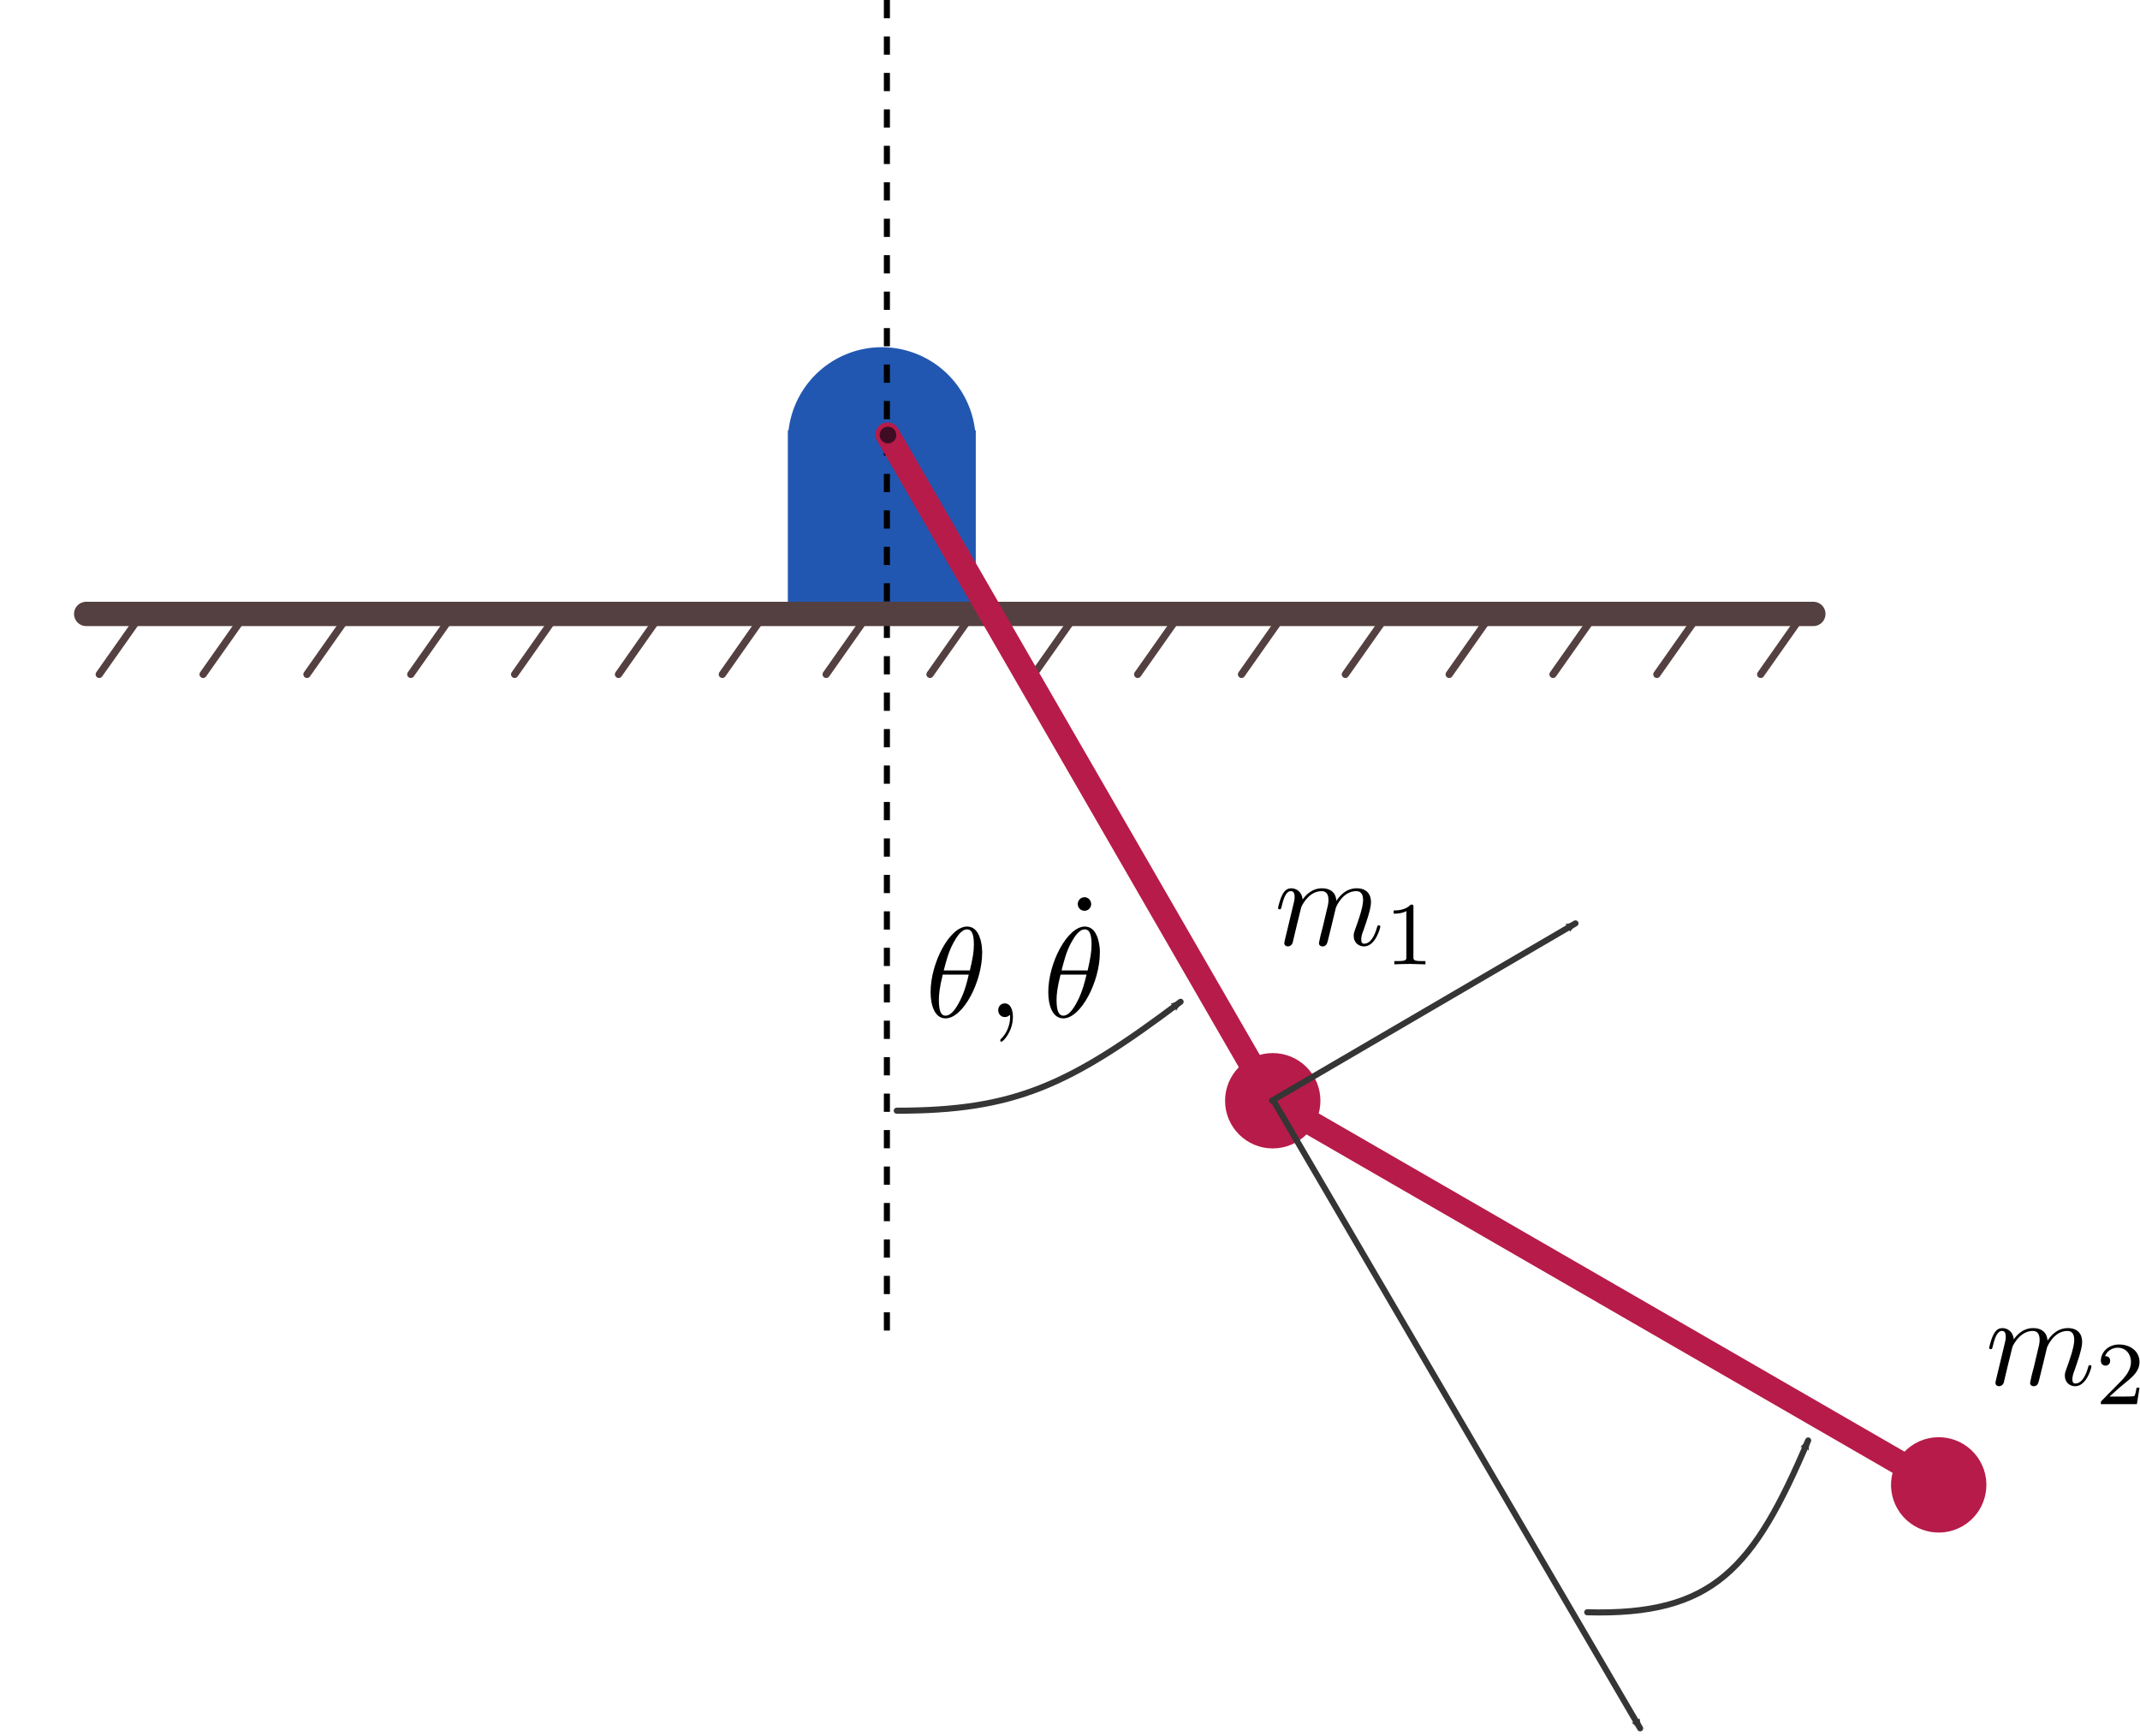 <?xml version="1.0" encoding="UTF-8" standalone="no"?>
<!-- Created with Inkscape (http://www.inkscape.org/) -->

<svg
   xmlns:ns0="http://www.iki.fi/pav/software/textext/"
   xmlns:dc="http://purl.org/dc/elements/1.1/"
   xmlns:cc="http://creativecommons.org/ns#"
   xmlns:rdf="http://www.w3.org/1999/02/22-rdf-syntax-ns#"
   xmlns:svg="http://www.w3.org/2000/svg"
   xmlns="http://www.w3.org/2000/svg"
   xmlns:sodipodi="http://sodipodi.sourceforge.net/DTD/sodipodi-0.dtd"
   xmlns:inkscape="http://www.inkscape.org/namespaces/inkscape"
   width="352.237"
   height="285.801"
   id="svg2"
   version="1.1"
   inkscape:version="0.92.5 (2060ec1f9f, 2020-04-08)"
   sodipodi:docname="cartPoleEqns (copy).svg">
  <sodipodi:namedview
     id="base"
     pagecolor="#ffffff"
     bordercolor="#666666"
     borderopacity="1.0"
     inkscape:pageopacity="0.0"
     inkscape:pageshadow="2"
     inkscape:zoom="1.4"
     inkscape:cx="-31.936144"
     inkscape:cy="101.73899"
     inkscape:document-units="px"
     inkscape:current-layer="g2257"
     showgrid="false"
     inkscape:window-width="1920"
     inkscape:window-height="1016"
     inkscape:window-x="0"
     inkscape:window-y="1107"
     inkscape:window-maximized="1"
     fit-margin-top="0"
     fit-margin-left="0"
     fit-margin-right="0"
     fit-margin-bottom="0" />
  <defs
     id="defs4">
    <marker
       inkscape:stockid="Arrow2Mstart"
       orient="auto"
       refY="0"
       refX="0"
       id="Arrow2Mstart"
       style="overflow:visible">
      <path
         inkscape:connector-curvature="0"
         id="path4077"
         style="fill-rule:evenodd;stroke-width:0.625;stroke-linejoin:round"
         d="M 8.719,4.034 -2.207,0.016 8.719,-4.002 c -1.745,2.372 -1.735,5.617 -6e-7,8.035 z"
         transform="scale(0.6)" />
    </marker>
    <marker
       inkscape:stockid="Arrow1Mstart"
       orient="auto"
       refY="0"
       refX="0"
       id="Arrow1Mstart"
       style="overflow:visible">
      <path
         inkscape:connector-curvature="0"
         id="path4059"
         d="M 0,0 5,-5 -12.5,0 5,5 Z"
         style="fill-rule:evenodd;stroke:#000000;stroke-width:1pt"
         transform="matrix(0.4,0,0,0.4,4,0)" />
    </marker>
    <marker
       inkscape:stockid="Arrow1Sstart"
       orient="auto"
       refY="0"
       refX="0"
       id="Arrow1Sstart"
       style="overflow:visible">
      <path
         inkscape:connector-curvature="0"
         id="path4065"
         d="M 0,0 5,-5 -12.5,0 5,5 Z"
         style="fill-rule:evenodd;stroke:#000000;stroke-width:1pt"
         transform="matrix(0.2,0,0,0.2,1.2,0)" />
    </marker>
    <marker
       style="overflow:visible"
       id="Arrow2Mend"
       refX="0"
       refY="0"
       orient="auto"
       inkscape:stockid="Arrow2Mend">
      <path
         inkscape:connector-curvature="0"
         transform="scale(-0.6)"
         d="M 8.719,4.034 -2.207,0.016 8.719,-4.002 c -1.745,2.372 -1.735,5.617 -6e-7,8.035 z"
         style="fill-rule:evenodd;stroke-width:0.625;stroke-linejoin:round"
         id="path4080" />
    </marker>
    <marker
       style="overflow:visible"
       id="Arrow2MendP"
       refX="0"
       refY="0"
       orient="auto"
       inkscape:stockid="Arrow2MendP">
      <path
         inkscape:connector-curvature="0"
         transform="scale(-0.6)"
         d="M 8.719,4.034 -2.207,0.016 8.719,-4.002 c -1.745,2.372 -1.735,5.617 -6e-7,8.035 z"
         style="fill:#353535;fill-rule:evenodd;stroke:#353535;stroke-width:0.625;stroke-linejoin:round"
         id="path4498" />
    </marker>
    <marker
       style="overflow:visible"
       id="Arrow2MendP-6"
       refX="0"
       refY="0"
       orient="auto"
       inkscape:stockid="Arrow2MendP">
      <path
         inkscape:connector-curvature="0"
         transform="scale(-0.6)"
         d="M 8.719,4.034 -2.207,0.016 8.719,-4.002 c -1.745,2.372 -1.735,5.617 -6e-7,8.035 z"
         style="fill:#353535;fill-rule:evenodd;stroke:#353535;stroke-width:0.625;stroke-linejoin:round"
         id="path4498-9" />
    </marker>
    <marker
       style="overflow:visible"
       id="Arrow2MendP-7"
       refX="0"
       refY="0"
       orient="auto"
       inkscape:stockid="Arrow2MendP">
      <path
         inkscape:connector-curvature="0"
         transform="scale(-0.6)"
         d="M 8.719,4.034 -2.207,0.016 8.719,-4.002 c -1.745,2.372 -1.735,5.617 -6e-7,8.035 z"
         style="fill:#353535;fill-rule:evenodd;stroke:#353535;stroke-width:0.625;stroke-linejoin:round"
         id="path4498-2" />
    </marker>
    <marker
       style="overflow:visible"
       id="Arrow2MendP-66"
       refX="0"
       refY="0"
       orient="auto"
       inkscape:stockid="Arrow2MendP">
      <path
         inkscape:connector-curvature="0"
         transform="scale(-0.6)"
         d="M 8.719,4.034 -2.207,0.016 8.719,-4.002 c -1.745,2.372 -1.735,5.617 -6e-7,8.035 z"
         style="fill:#353535;fill-rule:evenodd;stroke:#353535;stroke-width:0.625;stroke-linejoin:round"
         id="path4498-6" />
    </marker>
    <marker
       style="overflow:visible"
       id="Arrow2MendP-9"
       refX="0"
       refY="0"
       orient="auto"
       inkscape:stockid="Arrow2MendP">
      <path
         inkscape:connector-curvature="0"
         transform="scale(-0.6)"
         d="M 8.719,4.034 -2.207,0.016 8.719,-4.002 c -1.745,2.372 -1.735,5.617 -6e-7,8.035 z"
         style="fill:#353535;fill-rule:evenodd;stroke:#353535;stroke-width:0.625;stroke-linejoin:round"
         id="path4498-7" />
    </marker>
    <marker
       inkscape:stockid="Arrow2MstartL"
       orient="auto"
       refY="0"
       refX="0"
       id="Arrow2MstartL"
       style="overflow:visible">
      <path
         inkscape:connector-curvature="0"
         id="path5760"
         style="fill:#2157b1;fill-rule:evenodd;stroke:#2157b1;stroke-width:0.625;stroke-linejoin:round"
         d="M 8.719,4.034 -2.207,0.016 8.719,-4.002 c -1.745,2.372 -1.735,5.617 -6e-7,8.035 z"
         transform="scale(0.6)" />
    </marker>
    <marker
       style="overflow:visible"
       id="Arrow2Mendj"
       refX="0"
       refY="0"
       orient="auto"
       inkscape:stockid="Arrow2Mendj">
      <path
         inkscape:connector-curvature="0"
         transform="scale(-0.6)"
         d="M 8.719,4.034 -2.207,0.016 8.719,-4.002 c -1.745,2.372 -1.735,5.617 -6e-7,8.035 z"
         style="fill:#2157b1;fill-rule:evenodd;stroke:#2157b1;stroke-width:0.625;stroke-linejoin:round"
         id="path5763" />
    </marker>
    <marker
       inkscape:stockid="Arrow2MstartL"
       orient="auto"
       refY="0"
       refX="0"
       id="Arrow2MstartL-5"
       style="overflow:visible">
      <path
         id="path5760-6"
         style="fill:#2157b1;fill-rule:evenodd;stroke:#2157b1;stroke-width:0.625;stroke-linejoin:round"
         d="M 8.719,4.034 -2.207,0.016 8.719,-4.002 c -1.745,2.372 -1.735,5.617 -6e-7,8.035 z"
         transform="scale(0.6)"
         inkscape:connector-curvature="0" />
    </marker>
    <marker
       style="overflow:visible"
       id="Arrow2Mendj-7"
       refX="0"
       refY="0"
       orient="auto"
       inkscape:stockid="Arrow2Mendj">
      <path
         transform="scale(-0.6)"
         d="M 8.719,4.034 -2.207,0.016 8.719,-4.002 c -1.745,2.372 -1.735,5.617 -6e-7,8.035 z"
         style="fill:#2157b1;fill-rule:evenodd;stroke:#2157b1;stroke-width:0.625;stroke-linejoin:round"
         id="path5763-6"
         inkscape:connector-curvature="0" />
    </marker>
    <marker
       style="overflow:visible"
       id="Arrow2MendP-2"
       refX="0"
       refY="0"
       orient="auto"
       inkscape:stockid="Arrow2MendP">
      <path
         transform="scale(-0.6)"
         d="M 8.719,4.034 -2.207,0.016 8.719,-4.002 c -1.745,2.372 -1.735,5.617 -6e-7,8.035 z"
         style="fill:#353535;fill-rule:evenodd;stroke:#353535;stroke-width:0.625;stroke-linejoin:round"
         id="path4498-0"
         inkscape:connector-curvature="0" />
    </marker>
    <marker
       style="overflow:visible"
       id="marker5919"
       refX="0"
       refY="0"
       orient="auto"
       inkscape:stockid="Arrow2MendP">
      <path
         transform="scale(-0.6)"
         d="M 8.719,4.034 -2.207,0.016 8.719,-4.002 c -1.745,2.372 -1.735,5.617 -6e-7,8.035 z"
         style="fill:#353535;fill-rule:evenodd;stroke:#353535;stroke-width:0.625;stroke-linejoin:round"
         id="path5921"
         inkscape:connector-curvature="0" />
    </marker>
    <marker
       style="overflow:visible"
       id="marker5923"
       refX="0"
       refY="0"
       orient="auto"
       inkscape:stockid="Arrow2MendP">
      <path
         transform="scale(-0.6)"
         d="M 8.719,4.034 -2.207,0.016 8.719,-4.002 c -1.745,2.372 -1.735,5.617 -6e-7,8.035 z"
         style="fill:#353535;fill-rule:evenodd;stroke:#353535;stroke-width:0.625;stroke-linejoin:round"
         id="path5925"
         inkscape:connector-curvature="0" />
    </marker>
    <marker
       style="overflow:visible"
       id="marker5927"
       refX="0"
       refY="0"
       orient="auto"
       inkscape:stockid="Arrow2MendP">
      <path
         transform="scale(-0.6)"
         d="M 8.719,4.034 -2.207,0.016 8.719,-4.002 c -1.745,2.372 -1.735,5.617 -6e-7,8.035 z"
         style="fill:#353535;fill-rule:evenodd;stroke:#353535;stroke-width:0.625;stroke-linejoin:round"
         id="path5929"
         inkscape:connector-curvature="0" />
    </marker>
    <marker
       style="overflow:visible"
       id="marker5931"
       refX="0"
       refY="0"
       orient="auto"
       inkscape:stockid="Arrow2MendP">
      <path
         transform="scale(-0.6)"
         d="M 8.719,4.034 -2.207,0.016 8.719,-4.002 c -1.745,2.372 -1.735,5.617 -6e-7,8.035 z"
         style="fill:#353535;fill-rule:evenodd;stroke:#353535;stroke-width:0.625;stroke-linejoin:round"
         id="path5933"
         inkscape:connector-curvature="0" />
    </marker>
    <marker
       style="overflow:visible"
       id="Arrow2MendC"
       refX="0"
       refY="0"
       orient="auto"
       inkscape:stockid="Arrow2MendC">
      <path
         inkscape:connector-curvature="0"
         transform="scale(-0.6)"
         d="M 8.719,4.034 -2.207,0.016 8.719,-4.002 c -1.745,2.372 -1.735,5.617 -6e-7,8.035 z"
         style="fill:#353535;fill-rule:evenodd;stroke:#353535;stroke-width:0.625;stroke-linejoin:round"
         id="path6802" />
    </marker>
    <marker
       style="overflow:visible"
       id="Arrow2MendP-68"
       refX="0"
       refY="0"
       orient="auto"
       inkscape:stockid="Arrow2MendP">
      <path
         transform="scale(-0.6)"
         d="M 8.719,4.034 -2.207,0.016 8.719,-4.002 c -1.745,2.372 -1.735,5.617 -6e-7,8.035 z"
         style="fill:#353535;fill-rule:evenodd;stroke:#353535;stroke-width:0.625;stroke-linejoin:round"
         id="path4498-70"
         inkscape:connector-curvature="0" />
    </marker>
    <marker
       style="overflow:visible"
       id="Arrow2MendC-9"
       refX="0"
       refY="0"
       orient="auto"
       inkscape:stockid="Arrow2MendC">
      <path
         transform="scale(-0.6)"
         d="M 8.719,4.034 -2.207,0.016 8.719,-4.002 c -1.745,2.372 -1.735,5.617 -6e-7,8.035 z"
         style="fill:#353535;fill-rule:evenodd;stroke:#353535;stroke-width:0.625;stroke-linejoin:round"
         id="path6802-8"
         inkscape:connector-curvature="0" />
    </marker>
    <marker
       style="overflow:visible"
       id="Arrow2MendC-7"
       refX="0"
       refY="0"
       orient="auto"
       inkscape:stockid="Arrow2MendC">
      <path
         inkscape:connector-curvature="0"
         transform="scale(-0.6)"
         d="M 8.719,4.034 -2.207,0.016 8.719,-4.002 c -1.745,2.372 -1.735,5.617 -6e-7,8.035 z"
         style="fill:#353535;fill-rule:evenodd;stroke:#353535;stroke-width:0.625;stroke-linejoin:round"
         id="path6802-6" />
    </marker>
    <marker
       style="overflow:visible"
       id="Arrow2MendC-5"
       refX="0"
       refY="0"
       orient="auto"
       inkscape:stockid="Arrow2MendC">
      <path
         inkscape:connector-curvature="0"
         transform="scale(-0.6)"
         d="M 8.719,4.034 -2.207,0.016 8.719,-4.002 c -1.745,2.372 -1.735,5.617 -6e-7,8.035 z"
         style="fill:#353535;fill-rule:evenodd;stroke:#353535;stroke-width:0.625;stroke-linejoin:round"
         id="path6802-4" />
    </marker>
    <marker
       style="overflow:visible"
       id="Arrow2MendC-95"
       refX="0"
       refY="0"
       orient="auto"
       inkscape:stockid="Arrow2MendC">
      <path
         inkscape:connector-curvature="0"
         transform="scale(-0.6)"
         d="M 8.719,4.034 -2.207,0.016 8.719,-4.002 c -1.745,2.372 -1.735,5.617 -6e-7,8.035 z"
         style="fill:#353535;fill-rule:evenodd;stroke:#353535;stroke-width:0.625;stroke-linejoin:round"
         id="path6802-88" />
    </marker>
    <marker
       style="overflow:visible"
       id="marker11037"
       refX="0"
       refY="0"
       orient="auto"
       inkscape:stockid="Arrow2MendC">
      <path
         inkscape:connector-curvature="0"
         transform="scale(-0.6)"
         d="M 8.719,4.034 -2.207,0.016 8.719,-4.002 c -1.745,2.372 -1.735,5.617 -6e-7,8.035 z"
         style="fill:#353535;fill-rule:evenodd;stroke:#353535;stroke-width:0.625;stroke-linejoin:round"
         id="path11039" />
    </marker>
    <marker
       style="overflow:visible"
       id="Arrow2MendP-3"
       refX="0"
       refY="0"
       orient="auto"
       inkscape:stockid="Arrow2MendP">
      <path
         transform="scale(-0.6)"
         d="M 8.719,4.034 -2.207,0.016 8.719,-4.002 c -1.745,2.372 -1.735,5.617 -6e-7,8.035 z"
         style="fill:#353535;fill-rule:evenodd;stroke:#353535;stroke-width:0.625;stroke-linejoin:round"
         id="path4498-04"
         inkscape:connector-curvature="0" />
    </marker>
    <marker
       style="overflow:visible"
       id="Arrow2MendC-8"
       refX="0"
       refY="0"
       orient="auto"
       inkscape:stockid="Arrow2MendC">
      <path
         inkscape:connector-curvature="0"
         transform="scale(-0.6)"
         d="M 8.719,4.034 -2.207,0.016 8.719,-4.002 c -1.745,2.372 -1.735,5.617 -6e-7,8.035 z"
         style="fill:#353535;fill-rule:evenodd;stroke:#353535;stroke-width:0.625;stroke-linejoin:round"
         id="path6802-7" />
    </marker>
    <marker
       style="overflow:visible"
       id="Arrow2MendC-76"
       refX="0"
       refY="0"
       orient="auto"
       inkscape:stockid="Arrow2MendC">
      <path
         transform="scale(-0.6)"
         d="M 8.719,4.034 -2.207,0.016 8.719,-4.002 c -1.745,2.372 -1.735,5.617 -6e-7,8.035 z"
         style="fill:#353535;fill-rule:evenodd;stroke:#353535;stroke-width:0.625;stroke-linejoin:round"
         id="path6802-77"
         inkscape:connector-curvature="0" />
    </marker>
    <marker
       style="overflow:visible"
       id="marker13582"
       refX="0"
       refY="0"
       orient="auto"
       inkscape:stockid="Arrow2MendC">
      <path
         transform="scale(-0.6)"
         d="M 8.719,4.034 -2.207,0.016 8.719,-4.002 c -1.745,2.372 -1.735,5.617 -6e-7,8.035 z"
         style="fill:#353535;fill-rule:evenodd;stroke:#353535;stroke-width:0.625;stroke-linejoin:round"
         id="path13584"
         inkscape:connector-curvature="0" />
    </marker>
    <marker
       style="overflow:visible"
       id="Arrow2MendP-95"
       refX="0"
       refY="0"
       orient="auto"
       inkscape:stockid="Arrow2MendP">
      <path
         transform="scale(-0.6)"
         d="M 8.719,4.034 -2.207,0.016 8.719,-4.002 c -1.745,2.372 -1.735,5.617 -6e-7,8.035 z"
         style="fill:#353535;fill-rule:evenodd;stroke:#353535;stroke-width:0.625;stroke-linejoin:round"
         id="path4498-3"
         inkscape:connector-curvature="0" />
    </marker>
    <marker
       style="overflow:visible"
       id="marker13588"
       refX="0"
       refY="0"
       orient="auto"
       inkscape:stockid="Arrow2MendC">
      <path
         transform="scale(-0.6)"
         d="M 8.719,4.034 -2.207,0.016 8.719,-4.002 c -1.745,2.372 -1.735,5.617 -6e-7,8.035 z"
         style="fill:#353535;fill-rule:evenodd;stroke:#353535;stroke-width:0.625;stroke-linejoin:round"
         id="path13590"
         inkscape:connector-curvature="0" />
    </marker>
    <marker
       style="overflow:visible"
       id="Arrow2MendC-3"
       refX="0"
       refY="0"
       orient="auto"
       inkscape:stockid="Arrow2MendC">
      <path
         transform="scale(-0.6)"
         d="M 8.719,4.034 -2.207,0.016 8.719,-4.002 c -1.745,2.372 -1.735,5.617 -6e-7,8.035 z"
         style="fill:#353535;fill-rule:evenodd;stroke:#353535;stroke-width:0.625;stroke-linejoin:round"
         id="path6802-0"
         inkscape:connector-curvature="0" />
    </marker>
    <marker
       style="overflow:visible"
       id="Arrow2MendC-767"
       refX="0"
       refY="0"
       orient="auto"
       inkscape:stockid="Arrow2MendC">
      <path
         transform="scale(-0.6)"
         d="M 8.719,4.034 -2.207,0.016 8.719,-4.002 c -1.745,2.372 -1.735,5.617 -6e-7,8.035 z"
         style="fill:#353535;fill-rule:evenodd;stroke:#353535;stroke-width:0.625;stroke-linejoin:round"
         id="path6802-2"
         inkscape:connector-curvature="0" />
    </marker>
    <marker
       style="overflow:visible"
       id="Arrow2MendC-54"
       refX="0"
       refY="0"
       orient="auto"
       inkscape:stockid="Arrow2MendC">
      <path
         inkscape:connector-curvature="0"
         transform="scale(-0.6)"
         d="M 8.719,4.034 -2.207,0.016 8.719,-4.002 c -1.745,2.372 -1.735,5.617 -6e-7,8.035 z"
         style="fill:#353535;fill-rule:evenodd;stroke:#353535;stroke-width:0.625;stroke-linejoin:round"
         id="path6802-67" />
    </marker>
    <marker
       style="overflow:visible"
       id="Arrow2MendC-34"
       refX="0"
       refY="0"
       orient="auto"
       inkscape:stockid="Arrow2MendC">
      <path
         inkscape:connector-curvature="0"
         transform="scale(-0.6)"
         d="M 8.719,4.034 -2.207,0.016 8.719,-4.002 c -1.745,2.372 -1.735,5.617 -6e-7,8.035 z"
         style="fill:#353535;fill-rule:evenodd;stroke:#353535;stroke-width:0.625;stroke-linejoin:round"
         id="path6802-65" />
    </marker>
    <marker
       style="overflow:visible"
       id="Arrow2MendC-39"
       refX="0"
       refY="0"
       orient="auto"
       inkscape:stockid="Arrow2MendC">
      <path
         inkscape:connector-curvature="0"
         transform="scale(-0.6)"
         d="M 8.719,4.034 -2.207,0.016 8.719,-4.002 c -1.745,2.372 -1.735,5.617 -6e-7,8.035 z"
         style="fill:#353535;fill-rule:evenodd;stroke:#353535;stroke-width:0.625;stroke-linejoin:round"
         id="path6802-45" />
    </marker>
    <marker
       style="overflow:visible"
       id="Arrow2MendC-97"
       refX="0"
       refY="0"
       orient="auto"
       inkscape:stockid="Arrow2MendC">
      <path
         inkscape:connector-curvature="0"
         transform="scale(-0.6)"
         d="M 8.719,4.034 -2.207,0.016 8.719,-4.002 c -1.745,2.372 -1.735,5.617 -6e-7,8.035 z"
         style="fill:#353535;fill-rule:evenodd;stroke:#353535;stroke-width:0.625;stroke-linejoin:round"
         id="path6802-08" />
    </marker>
    <marker
       style="overflow:visible"
       id="Arrow2MendC-978"
       refX="0"
       refY="0"
       orient="auto"
       inkscape:stockid="Arrow2MendC">
      <path
         inkscape:connector-curvature="0"
         transform="scale(-0.6)"
         d="M 8.719,4.034 -2.207,0.016 8.719,-4.002 c -1.745,2.372 -1.735,5.617 -6e-7,8.035 z"
         style="fill:#353535;fill-rule:evenodd;stroke:#353535;stroke-width:0.625;stroke-linejoin:round"
         id="path6802-5" />
    </marker>
    <marker
       style="overflow:visible"
       id="Arrow2MendC-77"
       refX="0"
       refY="0"
       orient="auto"
       inkscape:stockid="Arrow2MendC">
      <path
         inkscape:connector-curvature="0"
         transform="scale(-0.6)"
         d="M 8.719,4.034 -2.207,0.016 8.719,-4.002 c -1.745,2.372 -1.735,5.617 -6e-7,8.035 z"
         style="fill:#353535;fill-rule:evenodd;stroke:#353535;stroke-width:0.625;stroke-linejoin:round"
         id="path6802-3" />
    </marker>
    <marker
       style="overflow:visible"
       id="Arrow2MendC-974"
       refX="0"
       refY="0"
       orient="auto"
       inkscape:stockid="Arrow2MendC">
      <path
         transform="scale(-0.6)"
         d="M 8.719,4.034 -2.207,0.016 8.719,-4.002 c -1.745,2.372 -1.735,5.617 -6e-7,8.035 z"
         style="fill:#353535;fill-rule:evenodd;stroke:#353535;stroke-width:0.625;stroke-linejoin:round"
         id="path6802-22"
         inkscape:connector-curvature="0" />
    </marker>
    <marker
       style="overflow:visible"
       id="Arrow2MendC-1"
       refX="0"
       refY="0"
       orient="auto"
       inkscape:stockid="Arrow2MendC">
      <path
         inkscape:connector-curvature="0"
         transform="scale(-0.6)"
         d="M 8.719,4.034 -2.207,0.016 8.719,-4.002 c -1.745,2.372 -1.735,5.617 -6e-7,8.035 z"
         style="fill:#353535;fill-rule:evenodd;stroke:#353535;stroke-width:0.625;stroke-linejoin:round"
         id="path6802-82" />
    </marker>
    <marker
       style="overflow:visible"
       id="Arrow2MendC-396"
       refX="0"
       refY="0"
       orient="auto"
       inkscape:stockid="Arrow2MendC">
      <path
         inkscape:connector-curvature="0"
         transform="scale(-0.6)"
         d="M 8.719,4.034 -2.207,0.016 8.719,-4.002 c -1.745,2.372 -1.735,5.617 -6e-7,8.035 z"
         style="fill:#353535;fill-rule:evenodd;stroke:#353535;stroke-width:0.625;stroke-linejoin:round"
         id="path6802-07" />
    </marker>
    <marker
       style="overflow:visible"
       id="Arrow2MendC-75"
       refX="0"
       refY="0"
       orient="auto"
       inkscape:stockid="Arrow2MendC">
      <path
         inkscape:connector-curvature="0"
         transform="scale(-0.6)"
         d="M 8.719,4.034 -2.207,0.016 8.719,-4.002 c -1.745,2.372 -1.735,5.617 -6e-7,8.035 z"
         style="fill:#353535;fill-rule:evenodd;stroke:#353535;stroke-width:0.625;stroke-linejoin:round"
         id="path6802-52" />
    </marker>
    <marker
       style="overflow:visible"
       id="Arrow2MendC-74"
       refX="0"
       refY="0"
       orient="auto"
       inkscape:stockid="Arrow2MendC">
      <path
         inkscape:connector-curvature="0"
         transform="scale(-0.6)"
         d="M 8.719,4.034 -2.207,0.016 8.719,-4.002 c -1.745,2.372 -1.735,5.617 -6e-7,8.035 z"
         style="fill:#353535;fill-rule:evenodd;stroke:#353535;stroke-width:0.625;stroke-linejoin:round"
         id="path6802-53" />
    </marker>
    <marker
       style="overflow:visible"
       id="Arrow2MendC-14"
       refX="0"
       refY="0"
       orient="auto"
       inkscape:stockid="Arrow2MendC">
      <path
         inkscape:connector-curvature="0"
         transform="scale(-0.6)"
         d="M 8.719,4.034 -2.207,0.016 8.719,-4.002 c -1.745,2.372 -1.735,5.617 -6e-7,8.035 z"
         style="fill:#353535;fill-rule:evenodd;stroke:#353535;stroke-width:0.625;stroke-linejoin:round"
         id="path6802-1" />
    </marker>
    <marker
       style="overflow:visible"
       id="Arrow2MendC-59"
       refX="0"
       refY="0"
       orient="auto"
       inkscape:stockid="Arrow2MendC">
      <path
         inkscape:connector-curvature="0"
         transform="scale(-0.6)"
         d="M 8.719,4.034 -2.207,0.016 8.719,-4.002 c -1.745,2.372 -1.735,5.617 -6e-7,8.035 z"
         style="fill:#353535;fill-rule:evenodd;stroke:#353535;stroke-width:0.625;stroke-linejoin:round"
         id="path6802-13" />
    </marker>
    <marker
       style="overflow:visible"
       id="Arrow2MendC-89"
       refX="0"
       refY="0"
       orient="auto"
       inkscape:stockid="Arrow2MendC">
      <path
         inkscape:connector-curvature="0"
         transform="scale(-0.6)"
         d="M 8.719,4.034 -2.207,0.016 8.719,-4.002 c -1.745,2.372 -1.735,5.617 -6e-7,8.035 z"
         style="fill:#353535;fill-rule:evenodd;stroke:#353535;stroke-width:0.625;stroke-linejoin:round"
         id="path6802-14" />
    </marker>
    <marker
       style="overflow:visible"
       id="Arrow2MendP-36"
       refX="0"
       refY="0"
       orient="auto"
       inkscape:stockid="Arrow2MendP">
      <path
         inkscape:connector-curvature="0"
         transform="scale(-0.6)"
         d="M 8.719,4.034 -2.207,0.016 8.719,-4.002 c -1.745,2.372 -1.735,5.617 -6e-7,8.035 z"
         style="fill:#353535;fill-rule:evenodd;stroke:#353535;stroke-width:0.625;stroke-linejoin:round"
         id="path4498-75" />
    </marker>
    <marker
       style="overflow:visible"
       id="Arrow2Mstart-5"
       refX="0"
       refY="0"
       orient="auto"
       inkscape:stockid="Arrow2Mstart">
      <path
         transform="scale(0.6)"
         d="M 8.719,4.034 -2.207,0.016 8.719,-4.002 c -1.745,2.372 -1.735,5.617 -6e-7,8.035 z"
         style="fill-rule:evenodd;stroke-width:0.625;stroke-linejoin:round"
         id="path4077-3"
         inkscape:connector-curvature="0" />
    </marker>
    <marker
       style="overflow:visible"
       id="Arrow1Mstart-5"
       refX="0"
       refY="0"
       orient="auto"
       inkscape:stockid="Arrow1Mstart">
      <path
         transform="matrix(0.4,0,0,0.4,4,0)"
         style="fill-rule:evenodd;stroke:#000000;stroke-width:1pt"
         d="M 0,0 5,-5 -12.5,0 5,5 Z"
         id="path4059-6"
         inkscape:connector-curvature="0" />
    </marker>
    <marker
       style="overflow:visible"
       id="Arrow1Sstart-2"
       refX="0"
       refY="0"
       orient="auto"
       inkscape:stockid="Arrow1Sstart">
      <path
         transform="matrix(0.2,0,0,0.2,1.2,0)"
         style="fill-rule:evenodd;stroke:#000000;stroke-width:1pt"
         d="M 0,0 5,-5 -12.5,0 5,5 Z"
         id="path4065-9"
         inkscape:connector-curvature="0" />
    </marker>
    <marker
       inkscape:stockid="Arrow2Mend"
       orient="auto"
       refY="0"
       refX="0"
       id="Arrow2Mend-1"
       style="overflow:visible">
      <path
         id="path4080-2"
         style="fill-rule:evenodd;stroke-width:0.625;stroke-linejoin:round"
         d="M 8.719,4.034 -2.207,0.016 8.719,-4.002 c -1.745,2.372 -1.735,5.617 -6e-7,8.035 z"
         transform="scale(-0.6)"
         inkscape:connector-curvature="0" />
    </marker>
    <marker
       inkscape:stockid="Arrow2MendP"
       orient="auto"
       refY="0"
       refX="0"
       id="Arrow2MendP-70"
       style="overflow:visible">
      <path
         id="path4498-93"
         style="fill:#353535;fill-rule:evenodd;stroke:#353535;stroke-width:0.625;stroke-linejoin:round"
         d="M 8.719,4.034 -2.207,0.016 8.719,-4.002 c -1.745,2.372 -1.735,5.617 -6e-7,8.035 z"
         transform="scale(-0.6)"
         inkscape:connector-curvature="0" />
    </marker>
    <marker
       inkscape:stockid="Arrow2MendP"
       orient="auto"
       refY="0"
       refX="0"
       id="Arrow2MendP-6-6"
       style="overflow:visible">
      <path
         id="path4498-9-0"
         style="fill:#353535;fill-rule:evenodd;stroke:#353535;stroke-width:0.625;stroke-linejoin:round"
         d="M 8.719,4.034 -2.207,0.016 8.719,-4.002 c -1.745,2.372 -1.735,5.617 -6e-7,8.035 z"
         transform="scale(-0.6)"
         inkscape:connector-curvature="0" />
    </marker>
    <marker
       inkscape:stockid="Arrow2MendP"
       orient="auto"
       refY="0"
       refX="0"
       id="Arrow2MendP-7-6"
       style="overflow:visible">
      <path
         id="path4498-2-2"
         style="fill:#353535;fill-rule:evenodd;stroke:#353535;stroke-width:0.625;stroke-linejoin:round"
         d="M 8.719,4.034 -2.207,0.016 8.719,-4.002 c -1.745,2.372 -1.735,5.617 -6e-7,8.035 z"
         transform="scale(-0.6)"
         inkscape:connector-curvature="0" />
    </marker>
    <marker
       inkscape:stockid="Arrow2MendP"
       orient="auto"
       refY="0"
       refX="0"
       id="Arrow2MendP-66-6"
       style="overflow:visible">
      <path
         id="path4498-6-1"
         style="fill:#353535;fill-rule:evenodd;stroke:#353535;stroke-width:0.625;stroke-linejoin:round"
         d="M 8.719,4.034 -2.207,0.016 8.719,-4.002 c -1.745,2.372 -1.735,5.617 -6e-7,8.035 z"
         transform="scale(-0.6)"
         inkscape:connector-curvature="0" />
    </marker>
    <marker
       inkscape:stockid="Arrow2MendP"
       orient="auto"
       refY="0"
       refX="0"
       id="Arrow2MendP-9-8"
       style="overflow:visible">
      <path
         id="path4498-7-7"
         style="fill:#353535;fill-rule:evenodd;stroke:#353535;stroke-width:0.625;stroke-linejoin:round"
         d="M 8.719,4.034 -2.207,0.016 8.719,-4.002 c -1.745,2.372 -1.735,5.617 -6e-7,8.035 z"
         transform="scale(-0.6)"
         inkscape:connector-curvature="0" />
    </marker>
    <marker
       style="overflow:visible"
       id="Arrow2MstartL-9"
       refX="0"
       refY="0"
       orient="auto"
       inkscape:stockid="Arrow2MstartL">
      <path
         transform="scale(0.6)"
         d="M 8.719,4.034 -2.207,0.016 8.719,-4.002 c -1.745,2.372 -1.735,5.617 -6e-7,8.035 z"
         style="fill:#2157b1;fill-rule:evenodd;stroke:#2157b1;stroke-width:0.625;stroke-linejoin:round"
         id="path5760-2"
         inkscape:connector-curvature="0" />
    </marker>
    <marker
       inkscape:stockid="Arrow2Mendj"
       orient="auto"
       refY="0"
       refX="0"
       id="Arrow2Mendj-0"
       style="overflow:visible">
      <path
         id="path5763-2"
         style="fill:#2157b1;fill-rule:evenodd;stroke:#2157b1;stroke-width:0.625;stroke-linejoin:round"
         d="M 8.719,4.034 -2.207,0.016 8.719,-4.002 c -1.745,2.372 -1.735,5.617 -6e-7,8.035 z"
         transform="scale(-0.6)"
         inkscape:connector-curvature="0" />
    </marker>
    <marker
       style="overflow:visible"
       id="Arrow2MstartL-5-3"
       refX="0"
       refY="0"
       orient="auto"
       inkscape:stockid="Arrow2MstartL">
      <path
         inkscape:connector-curvature="0"
         transform="scale(0.6)"
         d="M 8.719,4.034 -2.207,0.016 8.719,-4.002 c -1.745,2.372 -1.735,5.617 -6e-7,8.035 z"
         style="fill:#2157b1;fill-rule:evenodd;stroke:#2157b1;stroke-width:0.625;stroke-linejoin:round"
         id="path5760-6-7" />
    </marker>
    <marker
       inkscape:stockid="Arrow2Mendj"
       orient="auto"
       refY="0"
       refX="0"
       id="Arrow2Mendj-7-5"
       style="overflow:visible">
      <path
         inkscape:connector-curvature="0"
         id="path5763-6-9"
         style="fill:#2157b1;fill-rule:evenodd;stroke:#2157b1;stroke-width:0.625;stroke-linejoin:round"
         d="M 8.719,4.034 -2.207,0.016 8.719,-4.002 c -1.745,2.372 -1.735,5.617 -6e-7,8.035 z"
         transform="scale(-0.6)" />
    </marker>
    <marker
       inkscape:stockid="Arrow2MendP"
       orient="auto"
       refY="0"
       refX="0"
       id="Arrow2MendP-2-2"
       style="overflow:visible">
      <path
         inkscape:connector-curvature="0"
         id="path4498-0-2"
         style="fill:#353535;fill-rule:evenodd;stroke:#353535;stroke-width:0.625;stroke-linejoin:round"
         d="M 8.719,4.034 -2.207,0.016 8.719,-4.002 c -1.745,2.372 -1.735,5.617 -6e-7,8.035 z"
         transform="scale(-0.6)" />
    </marker>
    <marker
       inkscape:stockid="Arrow2MendP"
       orient="auto"
       refY="0"
       refX="0"
       id="marker5919-8"
       style="overflow:visible">
      <path
         inkscape:connector-curvature="0"
         id="path5921-9"
         style="fill:#353535;fill-rule:evenodd;stroke:#353535;stroke-width:0.625;stroke-linejoin:round"
         d="M 8.719,4.034 -2.207,0.016 8.719,-4.002 c -1.745,2.372 -1.735,5.617 -6e-7,8.035 z"
         transform="scale(-0.6)" />
    </marker>
    <marker
       inkscape:stockid="Arrow2MendP"
       orient="auto"
       refY="0"
       refX="0"
       id="marker5923-7"
       style="overflow:visible">
      <path
         inkscape:connector-curvature="0"
         id="path5925-3"
         style="fill:#353535;fill-rule:evenodd;stroke:#353535;stroke-width:0.625;stroke-linejoin:round"
         d="M 8.719,4.034 -2.207,0.016 8.719,-4.002 c -1.745,2.372 -1.735,5.617 -6e-7,8.035 z"
         transform="scale(-0.6)" />
    </marker>
    <marker
       inkscape:stockid="Arrow2MendP"
       orient="auto"
       refY="0"
       refX="0"
       id="marker5927-6"
       style="overflow:visible">
      <path
         inkscape:connector-curvature="0"
         id="path5929-1"
         style="fill:#353535;fill-rule:evenodd;stroke:#353535;stroke-width:0.625;stroke-linejoin:round"
         d="M 8.719,4.034 -2.207,0.016 8.719,-4.002 c -1.745,2.372 -1.735,5.617 -6e-7,8.035 z"
         transform="scale(-0.6)" />
    </marker>
    <marker
       inkscape:stockid="Arrow2MendP"
       orient="auto"
       refY="0"
       refX="0"
       id="marker5931-2"
       style="overflow:visible">
      <path
         inkscape:connector-curvature="0"
         id="path5933-9"
         style="fill:#353535;fill-rule:evenodd;stroke:#353535;stroke-width:0.625;stroke-linejoin:round"
         d="M 8.719,4.034 -2.207,0.016 8.719,-4.002 c -1.745,2.372 -1.735,5.617 -6e-7,8.035 z"
         transform="scale(-0.6)" />
    </marker>
    <marker
       inkscape:stockid="Arrow2MendC"
       orient="auto"
       refY="0"
       refX="0"
       id="Arrow2MendC-31"
       style="overflow:visible">
      <path
         id="path6802-9"
         style="fill:#353535;fill-rule:evenodd;stroke:#353535;stroke-width:0.625;stroke-linejoin:round"
         d="M 8.719,4.034 -2.207,0.016 8.719,-4.002 c -1.745,2.372 -1.735,5.617 -6e-7,8.035 z"
         transform="scale(-0.6)"
         inkscape:connector-curvature="0" />
    </marker>
    <marker
       inkscape:stockid="Arrow2MendP"
       orient="auto"
       refY="0"
       refX="0"
       id="Arrow2MendP-68-4"
       style="overflow:visible">
      <path
         inkscape:connector-curvature="0"
         id="path4498-70-7"
         style="fill:#353535;fill-rule:evenodd;stroke:#353535;stroke-width:0.625;stroke-linejoin:round"
         d="M 8.719,4.034 -2.207,0.016 8.719,-4.002 c -1.745,2.372 -1.735,5.617 -6e-7,8.035 z"
         transform="scale(-0.6)" />
    </marker>
    <marker
       inkscape:stockid="Arrow2MendC"
       orient="auto"
       refY="0"
       refX="0"
       id="Arrow2MendC-9-8"
       style="overflow:visible">
      <path
         inkscape:connector-curvature="0"
         id="path6802-8-4"
         style="fill:#353535;fill-rule:evenodd;stroke:#353535;stroke-width:0.625;stroke-linejoin:round"
         d="M 8.719,4.034 -2.207,0.016 8.719,-4.002 c -1.745,2.372 -1.735,5.617 -6e-7,8.035 z"
         transform="scale(-0.6)" />
    </marker>
    <marker
       inkscape:stockid="Arrow2MendC"
       orient="auto"
       refY="0"
       refX="0"
       id="Arrow2MendC-7-5"
       style="overflow:visible">
      <path
         id="path6802-6-0"
         style="fill:#353535;fill-rule:evenodd;stroke:#353535;stroke-width:0.625;stroke-linejoin:round"
         d="M 8.719,4.034 -2.207,0.016 8.719,-4.002 c -1.745,2.372 -1.735,5.617 -6e-7,8.035 z"
         transform="scale(-0.6)"
         inkscape:connector-curvature="0" />
    </marker>
    <marker
       inkscape:stockid="Arrow2MendC"
       orient="auto"
       refY="0"
       refX="0"
       id="Arrow2MendC-5-3"
       style="overflow:visible">
      <path
         id="path6802-4-6"
         style="fill:#353535;fill-rule:evenodd;stroke:#353535;stroke-width:0.625;stroke-linejoin:round"
         d="M 8.719,4.034 -2.207,0.016 8.719,-4.002 c -1.745,2.372 -1.735,5.617 -6e-7,8.035 z"
         transform="scale(-0.6)"
         inkscape:connector-curvature="0" />
    </marker>
    <marker
       inkscape:stockid="Arrow2MendC"
       orient="auto"
       refY="0"
       refX="0"
       id="Arrow2MendC-95-1"
       style="overflow:visible">
      <path
         id="path6802-88-0"
         style="fill:#353535;fill-rule:evenodd;stroke:#353535;stroke-width:0.625;stroke-linejoin:round"
         d="M 8.719,4.034 -2.207,0.016 8.719,-4.002 c -1.745,2.372 -1.735,5.617 -6e-7,8.035 z"
         transform="scale(-0.6)"
         inkscape:connector-curvature="0" />
    </marker>
    <marker
       inkscape:stockid="Arrow2MendC"
       orient="auto"
       refY="0"
       refX="0"
       id="marker11037-6"
       style="overflow:visible">
      <path
         id="path11039-3"
         style="fill:#353535;fill-rule:evenodd;stroke:#353535;stroke-width:0.625;stroke-linejoin:round"
         d="M 8.719,4.034 -2.207,0.016 8.719,-4.002 c -1.745,2.372 -1.735,5.617 -6e-7,8.035 z"
         transform="scale(-0.6)"
         inkscape:connector-curvature="0" />
    </marker>
    <marker
       inkscape:stockid="Arrow2MendP"
       orient="auto"
       refY="0"
       refX="0"
       id="Arrow2MendP-3-2"
       style="overflow:visible">
      <path
         inkscape:connector-curvature="0"
         id="path4498-04-0"
         style="fill:#353535;fill-rule:evenodd;stroke:#353535;stroke-width:0.625;stroke-linejoin:round"
         d="M 8.719,4.034 -2.207,0.016 8.719,-4.002 c -1.745,2.372 -1.735,5.617 -6e-7,8.035 z"
         transform="scale(-0.6)" />
    </marker>
    <marker
       inkscape:stockid="Arrow2MendC"
       orient="auto"
       refY="0"
       refX="0"
       id="Arrow2MendC-8-6"
       style="overflow:visible">
      <path
         id="path6802-7-1"
         style="fill:#353535;fill-rule:evenodd;stroke:#353535;stroke-width:0.625;stroke-linejoin:round"
         d="M 8.719,4.034 -2.207,0.016 8.719,-4.002 c -1.745,2.372 -1.735,5.617 -6e-7,8.035 z"
         transform="scale(-0.6)"
         inkscape:connector-curvature="0" />
    </marker>
    <marker
       inkscape:stockid="Arrow2MendC"
       orient="auto"
       refY="0"
       refX="0"
       id="Arrow2MendC-76-5"
       style="overflow:visible">
      <path
         inkscape:connector-curvature="0"
         id="path6802-77-5"
         style="fill:#353535;fill-rule:evenodd;stroke:#353535;stroke-width:0.625;stroke-linejoin:round"
         d="M 8.719,4.034 -2.207,0.016 8.719,-4.002 c -1.745,2.372 -1.735,5.617 -6e-7,8.035 z"
         transform="scale(-0.6)" />
    </marker>
    <marker
       inkscape:stockid="Arrow2MendC"
       orient="auto"
       refY="0"
       refX="0"
       id="marker13582-4"
       style="overflow:visible">
      <path
         inkscape:connector-curvature="0"
         id="path13584-7"
         style="fill:#353535;fill-rule:evenodd;stroke:#353535;stroke-width:0.625;stroke-linejoin:round"
         d="M 8.719,4.034 -2.207,0.016 8.719,-4.002 c -1.745,2.372 -1.735,5.617 -6e-7,8.035 z"
         transform="scale(-0.6)" />
    </marker>
    <marker
       inkscape:stockid="Arrow2MendP"
       orient="auto"
       refY="0"
       refX="0"
       id="Arrow2MendP-95-6"
       style="overflow:visible">
      <path
         inkscape:connector-curvature="0"
         id="path4498-3-5"
         style="fill:#353535;fill-rule:evenodd;stroke:#353535;stroke-width:0.625;stroke-linejoin:round"
         d="M 8.719,4.034 -2.207,0.016 8.719,-4.002 c -1.745,2.372 -1.735,5.617 -6e-7,8.035 z"
         transform="scale(-0.6)" />
    </marker>
    <marker
       inkscape:stockid="Arrow2MendC"
       orient="auto"
       refY="0"
       refX="0"
       id="marker13588-6"
       style="overflow:visible">
      <path
         inkscape:connector-curvature="0"
         id="path13590-9"
         style="fill:#353535;fill-rule:evenodd;stroke:#353535;stroke-width:0.625;stroke-linejoin:round"
         d="M 8.719,4.034 -2.207,0.016 8.719,-4.002 c -1.745,2.372 -1.735,5.617 -6e-7,8.035 z"
         transform="scale(-0.6)" />
    </marker>
    <marker
       inkscape:stockid="Arrow2MendC"
       orient="auto"
       refY="0"
       refX="0"
       id="Arrow2MendC-3-3"
       style="overflow:visible">
      <path
         inkscape:connector-curvature="0"
         id="path6802-0-7"
         style="fill:#353535;fill-rule:evenodd;stroke:#353535;stroke-width:0.625;stroke-linejoin:round"
         d="M 8.719,4.034 -2.207,0.016 8.719,-4.002 c -1.745,2.372 -1.735,5.617 -6e-7,8.035 z"
         transform="scale(-0.6)" />
    </marker>
    <marker
       inkscape:stockid="Arrow2MendC"
       orient="auto"
       refY="0"
       refX="0"
       id="Arrow2MendC-767-4"
       style="overflow:visible">
      <path
         inkscape:connector-curvature="0"
         id="path6802-2-5"
         style="fill:#353535;fill-rule:evenodd;stroke:#353535;stroke-width:0.625;stroke-linejoin:round"
         d="M 8.719,4.034 -2.207,0.016 8.719,-4.002 c -1.745,2.372 -1.735,5.617 -6e-7,8.035 z"
         transform="scale(-0.6)" />
    </marker>
    <marker
       inkscape:stockid="Arrow2MendC"
       orient="auto"
       refY="0"
       refX="0"
       id="Arrow2MendC-54-2"
       style="overflow:visible">
      <path
         id="path6802-67-5"
         style="fill:#353535;fill-rule:evenodd;stroke:#353535;stroke-width:0.625;stroke-linejoin:round"
         d="M 8.719,4.034 -2.207,0.016 8.719,-4.002 c -1.745,2.372 -1.735,5.617 -6e-7,8.035 z"
         transform="scale(-0.6)"
         inkscape:connector-curvature="0" />
    </marker>
    <marker
       inkscape:stockid="Arrow2MendC"
       orient="auto"
       refY="0"
       refX="0"
       id="Arrow2MendC-34-4"
       style="overflow:visible">
      <path
         id="path6802-65-7"
         style="fill:#353535;fill-rule:evenodd;stroke:#353535;stroke-width:0.625;stroke-linejoin:round"
         d="M 8.719,4.034 -2.207,0.016 8.719,-4.002 c -1.745,2.372 -1.735,5.617 -6e-7,8.035 z"
         transform="scale(-0.6)"
         inkscape:connector-curvature="0" />
    </marker>
    <marker
       inkscape:stockid="Arrow2MendC"
       orient="auto"
       refY="0"
       refX="0"
       id="Arrow2MendC-39-4"
       style="overflow:visible">
      <path
         id="path6802-45-4"
         style="fill:#353535;fill-rule:evenodd;stroke:#353535;stroke-width:0.625;stroke-linejoin:round"
         d="M 8.719,4.034 -2.207,0.016 8.719,-4.002 c -1.745,2.372 -1.735,5.617 -6e-7,8.035 z"
         transform="scale(-0.6)"
         inkscape:connector-curvature="0" />
    </marker>
    <marker
       inkscape:stockid="Arrow2MendC"
       orient="auto"
       refY="0"
       refX="0"
       id="Arrow2MendC-97-3"
       style="overflow:visible">
      <path
         id="path6802-08-0"
         style="fill:#353535;fill-rule:evenodd;stroke:#353535;stroke-width:0.625;stroke-linejoin:round"
         d="M 8.719,4.034 -2.207,0.016 8.719,-4.002 c -1.745,2.372 -1.735,5.617 -6e-7,8.035 z"
         transform="scale(-0.6)"
         inkscape:connector-curvature="0" />
    </marker>
    <marker
       inkscape:stockid="Arrow2MendC"
       orient="auto"
       refY="0"
       refX="0"
       id="Arrow2MendC-978-7"
       style="overflow:visible">
      <path
         id="path6802-5-8"
         style="fill:#353535;fill-rule:evenodd;stroke:#353535;stroke-width:0.625;stroke-linejoin:round"
         d="M 8.719,4.034 -2.207,0.016 8.719,-4.002 c -1.745,2.372 -1.735,5.617 -6e-7,8.035 z"
         transform="scale(-0.6)"
         inkscape:connector-curvature="0" />
    </marker>
    <marker
       inkscape:stockid="Arrow2MendC"
       orient="auto"
       refY="0"
       refX="0"
       id="Arrow2MendC-77-6"
       style="overflow:visible">
      <path
         id="path6802-3-8"
         style="fill:#353535;fill-rule:evenodd;stroke:#353535;stroke-width:0.625;stroke-linejoin:round"
         d="M 8.719,4.034 -2.207,0.016 8.719,-4.002 c -1.745,2.372 -1.735,5.617 -6e-7,8.035 z"
         transform="scale(-0.6)"
         inkscape:connector-curvature="0" />
    </marker>
    <marker
       inkscape:stockid="Arrow2MendC"
       orient="auto"
       refY="0"
       refX="0"
       id="Arrow2MendC-974-8"
       style="overflow:visible">
      <path
         inkscape:connector-curvature="0"
         id="path6802-22-4"
         style="fill:#353535;fill-rule:evenodd;stroke:#353535;stroke-width:0.625;stroke-linejoin:round"
         d="M 8.719,4.034 -2.207,0.016 8.719,-4.002 c -1.745,2.372 -1.735,5.617 -6e-7,8.035 z"
         transform="scale(-0.6)" />
    </marker>
    <marker
       inkscape:stockid="Arrow2MendC"
       orient="auto"
       refY="0"
       refX="0"
       id="Arrow2MendC-1-3"
       style="overflow:visible">
      <path
         id="path6802-82-1"
         style="fill:#353535;fill-rule:evenodd;stroke:#353535;stroke-width:0.625;stroke-linejoin:round"
         d="M 8.719,4.034 -2.207,0.016 8.719,-4.002 c -1.745,2.372 -1.735,5.617 -6e-7,8.035 z"
         transform="scale(-0.6)"
         inkscape:connector-curvature="0" />
    </marker>
    <marker
       inkscape:stockid="Arrow2MendC"
       orient="auto"
       refY="0"
       refX="0"
       id="Arrow2MendC-396-4"
       style="overflow:visible">
      <path
         id="path6802-07-9"
         style="fill:#353535;fill-rule:evenodd;stroke:#353535;stroke-width:0.625;stroke-linejoin:round"
         d="M 8.719,4.034 -2.207,0.016 8.719,-4.002 c -1.745,2.372 -1.735,5.617 -6e-7,8.035 z"
         transform="scale(-0.6)"
         inkscape:connector-curvature="0" />
    </marker>
    <marker
       inkscape:stockid="Arrow2MendC"
       orient="auto"
       refY="0"
       refX="0"
       id="Arrow2MendC-75-2"
       style="overflow:visible">
      <path
         id="path6802-52-0"
         style="fill:#353535;fill-rule:evenodd;stroke:#353535;stroke-width:0.625;stroke-linejoin:round"
         d="M 8.719,4.034 -2.207,0.016 8.719,-4.002 c -1.745,2.372 -1.735,5.617 -6e-7,8.035 z"
         transform="scale(-0.6)"
         inkscape:connector-curvature="0" />
    </marker>
    <marker
       inkscape:stockid="Arrow2MendC"
       orient="auto"
       refY="0"
       refX="0"
       id="Arrow2MendC-74-6"
       style="overflow:visible">
      <path
         id="path6802-53-8"
         style="fill:#353535;fill-rule:evenodd;stroke:#353535;stroke-width:0.625;stroke-linejoin:round"
         d="M 8.719,4.034 -2.207,0.016 8.719,-4.002 c -1.745,2.372 -1.735,5.617 -6e-7,8.035 z"
         transform="scale(-0.6)"
         inkscape:connector-curvature="0" />
    </marker>
    <marker
       inkscape:stockid="Arrow2MendC"
       orient="auto"
       refY="0"
       refX="0"
       id="Arrow2MendC-14-9"
       style="overflow:visible">
      <path
         id="path6802-1-2"
         style="fill:#353535;fill-rule:evenodd;stroke:#353535;stroke-width:0.625;stroke-linejoin:round"
         d="M 8.719,4.034 -2.207,0.016 8.719,-4.002 c -1.745,2.372 -1.735,5.617 -6e-7,8.035 z"
         transform="scale(-0.6)"
         inkscape:connector-curvature="0" />
    </marker>
    <marker
       inkscape:stockid="Arrow2MendC"
       orient="auto"
       refY="0"
       refX="0"
       id="Arrow2MendC-59-6"
       style="overflow:visible">
      <path
         id="path6802-13-6"
         style="fill:#353535;fill-rule:evenodd;stroke:#353535;stroke-width:0.625;stroke-linejoin:round"
         d="M 8.719,4.034 -2.207,0.016 8.719,-4.002 c -1.745,2.372 -1.735,5.617 -6e-7,8.035 z"
         transform="scale(-0.6)"
         inkscape:connector-curvature="0" />
    </marker>
    <marker
       inkscape:stockid="Arrow2MendC"
       orient="auto"
       refY="0"
       refX="0"
       id="Arrow2MendC-89-4"
       style="overflow:visible">
      <path
         id="path6802-14-9"
         style="fill:#353535;fill-rule:evenodd;stroke:#353535;stroke-width:0.625;stroke-linejoin:round"
         d="M 8.719,4.034 -2.207,0.016 8.719,-4.002 c -1.745,2.372 -1.735,5.617 -6e-7,8.035 z"
         transform="scale(-0.6)"
         inkscape:connector-curvature="0" />
    </marker>
  </defs>
  <g
     transform="translate(-514.253,396.337)"
     id="layer1"
     inkscape:groupmode="layer"
     inkscape:label="Layer 1">
    <g
       id="g2257">
      <path
         inkscape:connector-curvature="0"
         id="path2176"
         d="m 659.397,-338.157 a 14.435,14.435 0 0 0 -14.318,12.703 h -0.117 v 1.732 27.138 h 28.87 v -27.138 -1.732 h -0.121 a 14.435,14.435 0 0 0 -14.314,-12.703 z"
         style="opacity:1;fill:#2157b1;fill-opacity:1;stroke:#2157b1;stroke-width:2.063;stroke-linecap:round;stroke-linejoin:bevel;stroke-miterlimit:4;stroke-dasharray:none;stroke-dashoffset:0;stroke-opacity:1;paint-order:normal" />
      <g
         transform="rotate(-30,454.427,-1057.06)"
         id="g1767">
        <path
           inkscape:connector-curvature="0"
           id="path4006"
           d="m 266.635,-193.379 63.285,109.614"
           style="fill:none;stroke:#b71b49;stroke-width:4;stroke-linecap:round;stroke-linejoin:miter;stroke-miterlimit:4;stroke-dasharray:none;stroke-opacity:1" />
        <circle
           r="7.847"
           cy="-83.733"
           cx="330.028"
           style="fill:#b71b49;fill-opacity:1;stroke:none;stroke-width:4.394"
           id="path3982-8" />
      </g>
      <g
         style="font-style:normal;font-variant:normal;font-weight:normal;font-stretch:normal;letter-spacing:normal;word-spacing:normal;text-anchor:start;fill:none;stroke:#000000;stroke-width:0.477;stroke-linecap:butt;stroke-linejoin:miter;stroke-miterlimit:10.433;stroke-dasharray:none;stroke-dashoffset:0;stroke-opacity:1"
         ns0:preamble="/home/matt/Dropbox/Writing/texTextPreamble.ini"
         ns0:text="$F$"
         word-spacing="normal"
         letter-spacing="normal"
         font-size-adjust="none"
         font-stretch="normal"
         font-weight="normal"
         font-variant="normal"
         font-style="normal"
         stroke-miterlimit="10.433"
         xml:space="preserve"
         transform="matrix(2.065,0,0,-2.126,-319.548,1280.746)"
         id="g13355-6-7" />      <path
         style="fill:none;stroke:#000000;stroke-width:1;stroke-linecap:butt;stroke-linejoin:miter;stroke-miterlimit:4;stroke-dasharray:3, 3;stroke-dashoffset:0;stroke-opacity:1"
         d="m 660.233,-396.337 v 220.016"
         id="path6097"
         inkscape:connector-curvature="0" />
      <g
         id="g3959-7"
         transform="translate(433.438,-96.222)">
        <path
           transform="translate(0,-547.638)"
           inkscape:connector-curvature="0"
           id="path3029-7"
           d="M 95,348.571 H 379.286"
           style="fill:#6c5353;stroke:#544040;stroke-width:4;stroke-linecap:round;stroke-linejoin:miter;stroke-miterlimit:4;stroke-dasharray:none;stroke-opacity:1" />
        <g
           transform="translate(2.5,2.106)"
           id="g3940-0">
          <path
             style="fill:#6c5353;stroke:#544040;stroke-width:1.199;stroke-linecap:round;stroke-linejoin:miter;stroke-miterlimit:4;stroke-dasharray:none;stroke-opacity:1"
             d="m 282.666,-191.226 6.502,-9.241"
             id="path3029-8-39"
             inkscape:connector-curvature="0"
             sodipodi:nodetypes="cc" />
          <path
             style="fill:#6c5353;stroke:#544040;stroke-width:1.199;stroke-linecap:round;stroke-linejoin:miter;stroke-miterlimit:4;stroke-dasharray:none;stroke-opacity:1"
             d="m 111.751,-191.226 6.502,-9.241"
             id="path3029-8-6-3"
             inkscape:connector-curvature="0"
             sodipodi:nodetypes="cc" />
          <path
             style="fill:#6c5353;stroke:#544040;stroke-width:1.199;stroke-linecap:round;stroke-linejoin:miter;stroke-miterlimit:4;stroke-dasharray:none;stroke-opacity:1"
             d="m 128.843,-191.226 6.502,-9.241"
             id="path3029-8-4-4"
             inkscape:connector-curvature="0"
             sodipodi:nodetypes="cc" />
          <path
             style="fill:#6c5353;stroke:#544040;stroke-width:1.199;stroke-linecap:round;stroke-linejoin:miter;stroke-miterlimit:4;stroke-dasharray:none;stroke-opacity:1"
             d="m 265.575,-191.226 6.502,-9.241"
             id="path3029-8-8-9"
             inkscape:connector-curvature="0"
             sodipodi:nodetypes="cc" />
          <path
             style="fill:#6c5353;stroke:#544040;stroke-width:1.199;stroke-linecap:round;stroke-linejoin:miter;stroke-miterlimit:4;stroke-dasharray:none;stroke-opacity:1"
             d="m 248.483,-191.226 6.502,-9.241"
             id="path3029-8-49-6"
             inkscape:connector-curvature="0"
             sodipodi:nodetypes="cc" />
          <path
             style="fill:#6c5353;stroke:#544040;stroke-width:1.199;stroke-linecap:round;stroke-linejoin:miter;stroke-miterlimit:4;stroke-dasharray:none;stroke-opacity:1"
             d="m 231.392,-191.226 6.502,-9.241"
             id="path3029-8-0-4"
             inkscape:connector-curvature="0"
             sodipodi:nodetypes="cc" />
          <path
             style="fill:#6c5353;stroke:#544040;stroke-width:1.199;stroke-linecap:round;stroke-linejoin:miter;stroke-miterlimit:4;stroke-dasharray:none;stroke-opacity:1"
             d="m 214.3,-191.226 6.502,-9.241"
             id="path3029-8-62-4"
             inkscape:connector-curvature="0"
             sodipodi:nodetypes="cc" />
          <path
             style="fill:#6c5353;stroke:#544040;stroke-width:1.199;stroke-linecap:round;stroke-linejoin:miter;stroke-miterlimit:4;stroke-dasharray:none;stroke-opacity:1"
             d="m 197.209,-191.226 6.502,-9.241"
             id="path3029-8-625-5"
             inkscape:connector-curvature="0"
             sodipodi:nodetypes="cc" />
          <path
             style="fill:#6c5353;stroke:#544040;stroke-width:1.199;stroke-linecap:round;stroke-linejoin:miter;stroke-miterlimit:4;stroke-dasharray:none;stroke-opacity:1"
             d="m 180.117,-191.226 6.502,-9.241"
             id="path3029-8-5-8"
             inkscape:connector-curvature="0"
             sodipodi:nodetypes="cc" />
          <path
             style="fill:#6c5353;stroke:#544040;stroke-width:1.199;stroke-linecap:round;stroke-linejoin:miter;stroke-miterlimit:4;stroke-dasharray:none;stroke-opacity:1"
             d="m 163.026,-191.226 6.502,-9.241"
             id="path3029-8-2-6"
             inkscape:connector-curvature="0"
             sodipodi:nodetypes="cc" />
          <path
             style="fill:#6c5353;stroke:#544040;stroke-width:1.199;stroke-linecap:round;stroke-linejoin:miter;stroke-miterlimit:4;stroke-dasharray:none;stroke-opacity:1"
             d="m 145.934,-191.226 6.502,-9.241"
             id="path3029-8-40-4"
             inkscape:connector-curvature="0"
             sodipodi:nodetypes="cc" />
          <path
             style="fill:#6c5353;stroke:#544040;stroke-width:1.199;stroke-linecap:round;stroke-linejoin:miter;stroke-miterlimit:4;stroke-dasharray:none;stroke-opacity:1"
             d="m 299.758,-191.226 6.502,-9.241"
             id="path3029-8-86-6"
             inkscape:connector-curvature="0"
             sodipodi:nodetypes="cc" />
          <path
             style="fill:#6c5353;stroke:#544040;stroke-width:1.199;stroke-linecap:round;stroke-linejoin:miter;stroke-miterlimit:4;stroke-dasharray:none;stroke-opacity:1"
             d="m 333.94,-191.226 6.502,-9.241"
             id="path3029-8-3-4"
             inkscape:connector-curvature="0"
             sodipodi:nodetypes="cc" />
          <path
             style="fill:#6c5353;stroke:#544040;stroke-width:1.199;stroke-linecap:round;stroke-linejoin:miter;stroke-miterlimit:4;stroke-dasharray:none;stroke-opacity:1"
             d="m 316.849,-191.226 6.502,-9.241"
             id="path3029-8-1-0"
             inkscape:connector-curvature="0"
             sodipodi:nodetypes="cc" />
          <path
             style="fill:#6c5353;stroke:#544040;stroke-width:1.199;stroke-linecap:round;stroke-linejoin:miter;stroke-miterlimit:4;stroke-dasharray:none;stroke-opacity:1"
             d="m 94.66,-191.226 6.502,-9.241"
             id="path3029-8-64-2"
             inkscape:connector-curvature="0"
             sodipodi:nodetypes="cc" />
          <path
             style="fill:#6c5353;stroke:#544040;stroke-width:1.199;stroke-linecap:round;stroke-linejoin:miter;stroke-miterlimit:4;stroke-dasharray:none;stroke-opacity:1"
             d="m 351.032,-191.226 6.502,-9.241"
             id="path3029-8-14-9"
             inkscape:connector-curvature="0"
             sodipodi:nodetypes="cc" />
          <path
             style="fill:#6c5353;stroke:#544040;stroke-width:1.199;stroke-linecap:round;stroke-linejoin:miter;stroke-miterlimit:4;stroke-dasharray:none;stroke-opacity:1"
             d="m 368.123,-191.226 6.502,-9.241"
             id="path3029-8-06-2"
             inkscape:connector-curvature="0"
             sodipodi:nodetypes="cc" />
        </g>
      </g>
      <path
         style="fill:none;stroke:#b71b49;stroke-width:4;stroke-linecap:round;stroke-linejoin:miter;stroke-miterlimit:4;stroke-dasharray:none;stroke-opacity:1"
         d="m 660.349,-324.808 63.285,109.614"
         id="path4006-8"
         inkscape:connector-curvature="0" />
      <circle
         id="path3982-8-5"
         style="fill:#b71b49;fill-opacity:1;stroke:none;stroke-width:4.394"
         cx="723.742"
         cy="-215.161"
         r="7.847" />
      <circle
         id="path3982-9-1-7"
         style="fill:#3e0d24;fill-opacity:1;stroke:none;stroke-width:0.77"
         cx="660.411"
         cy="-324.736"
         r="1.375" />
      <path
         style="fill:none;stroke:#353535;stroke-width:1px;stroke-linecap:round;stroke-linejoin:miter;stroke-opacity:1;marker-end:url(#Arrow2MendP)"
         d="m 661.857,-213.523 c 19.234,0 28.284,-4.041 46.72,-17.93"
         id="path4047-0-7"
         inkscape:connector-curvature="0"
         sodipodi:nodetypes="cc" />
      <g
         id="g7430"
         transform="matrix(2.065,0,0,-2.126,205.178,785.66)"
         xml:space="preserve"
         stroke-miterlimit="10.433"
         font-style="normal"
         font-variant="normal"
         font-weight="normal"
         font-stretch="normal"
         font-size-adjust="none"
         letter-spacing="normal"
         word-spacing="normal"
         ns0:text="$\\theta, \\dot{\\theta}$"
         ns0:preamble="/home/matt/Dropbox/Writing/texTextPreamble.ini"
         style="font-style:normal;font-variant:normal;font-weight:normal;font-stretch:normal;letter-spacing:normal;word-spacing:normal;text-anchor:start;fill:none;stroke:#000000;stroke-width:0.477;stroke-linecap:butt;stroke-linejoin:miter;stroke-miterlimit:10.433;stroke-dasharray:none;stroke-dashoffset:0;stroke-opacity:1"><path
           style="fill:#000000;stroke-width:0"
           inkscape:connector-curvature="0"
           d="m 227.96,482.2 v 0.07 0.06 l -0.01,0.07 v 0.08 l -0.01,0.07 v 0.08 l -0.01,0.08 -0.01,0.09 -0.02,0.08 -0.01,0.08 -0.02,0.09 -0.02,0.08 -0.02,0.09 -0.03,0.08 -0.03,0.09 -0.03,0.08 -0.03,0.08 -0.04,0.07 -0.04,0.08 -0.04,0.07 -0.05,0.06 -0.05,0.07 -0.05,0.06 -0.06,0.05 -0.06,0.05 -0.03,0.02 -0.04,0.03 -0.03,0.02 -0.04,0.01 -0.03,0.02 -0.04,0.02 -0.04,0.01 -0.04,0.01 -0.04,0.01 -0.04,0.01 -0.05,0.01 h -0.04 l -0.05,0.01 h -0.05 v -0.22 c 0.48,0 0.54,-0.64 0.54,-1.2 0,-0.49 -0.08,-1 -0.32,-1.98 h -2.08 c 0.17,0.64 0.37,1.43 0.77,2.14 0.27,0.48 0.64,1.04 1.09,1.04 v 0.22 c -1.38,0 -2.91,-2.8 -2.91,-5.08 0,-0.93 0.29,-2.03 1.19,-2.03 v 0.21 c -0.33,0 -0.53,0.29 -0.53,1.22 0,0.41 0.06,0.99 0.31,1.96 h 2.07 c -0.1,-0.45 -0.31,-1.3 -0.69,-2.01 -0.35,-0.68 -0.73,-1.17 -1.16,-1.17 v -0.21 c 1.41,0 2.92,2.85 2.92,5.07 z"
           id="path7432" /><path
           style="fill:#000000;stroke-width:0"
           inkscape:connector-curvature="0"
           d="m 230.41,477.24 v 0.07 l -0.01,0.05 v 0.06 0.06 l -0.01,0.05 -0.01,0.05 -0.01,0.06 -0.01,0.04 -0.01,0.05 -0.01,0.05 -0.02,0.04 -0.01,0.04 -0.02,0.04 -0.02,0.04 -0.02,0.04 -0.02,0.03 -0.02,0.04 -0.02,0.03 -0.02,0.02 -0.03,0.03 -0.02,0.03 -0.03,0.02 -0.03,0.02 -0.03,0.02 -0.03,0.01 -0.03,0.02 -0.03,0.01 -0.03,0.01 -0.03,0.01 h -0.04 l -0.03,0.01 h -0.04 c -0.33,0 -0.53,-0.25 -0.53,-0.53 0,-0.27 0.2,-0.53 0.53,-0.53 0.12,0 0.25,0.04 0.35,0.13 0.03,0.02 0.04,0.03 0.05,0.03 0.01,0 0.02,-0.01 0.02,-0.15 0,-0.73 -0.35,-1.33 -0.68,-1.65 -0.11,-0.11 -0.11,-0.13 -0.11,-0.16 0,-0.07 0.05,-0.11 0.1,-0.11 0.11,0 0.91,0.76 0.91,1.92 z"
           id="path7434" /><path
           style="fill:#000000;stroke-width:0"
           inkscape:connector-curvature="0"
           d="m 236.65,485.98 v 0.03 l -0.01,0.02 v 0.03 0.02 l -0.01,0.03 -0.01,0.02 v 0.02 l -0.01,0.03 -0.01,0.02 -0.02,0.02 -0.01,0.03 -0.01,0.02 -0.02,0.02 -0.01,0.02 -0.02,0.02 -0.01,0.02 -0.02,0.02 -0.02,0.01 -0.02,0.02 -0.02,0.01 -0.02,0.02 -0.03,0.01 -0.02,0.01 -0.02,0.02 -0.03,0.01 h -0.02 l -0.03,0.01 -0.02,0.01 h -0.03 l -0.02,0.01 h -0.03 -0.03 c -0.34,0 -0.54,-0.28 -0.54,-0.53 0,-0.27 0.23,-0.52 0.53,-0.52 0.34,0 0.54,0.27 0.54,0.52 z"
           id="path7436" /><path
           style="fill:#000000;stroke-width:0"
           inkscape:connector-curvature="0"
           d="m 237.34,482.2 v 0.07 0.06 0.07 l -0.01,0.08 v 0.07 l -0.01,0.08 -0.01,0.08 -0.01,0.09 -0.02,0.08 -0.01,0.08 -0.02,0.09 -0.02,0.08 -0.02,0.09 -0.03,0.08 -0.02,0.09 -0.04,0.08 -0.03,0.08 -0.04,0.07 -0.04,0.08 -0.04,0.07 -0.05,0.06 -0.05,0.07 -0.05,0.06 -0.06,0.05 -0.06,0.05 -0.03,0.02 -0.04,0.03 -0.03,0.02 -0.04,0.01 -0.03,0.02 -0.04,0.02 -0.04,0.01 -0.04,0.01 -0.04,0.01 -0.04,0.01 -0.05,0.01 h -0.04 l -0.05,0.01 h -0.04 l -0.01,-0.22 c 0.48,0 0.54,-0.64 0.54,-1.2 0,-0.49 -0.08,-1 -0.31,-1.98 h -2.08 c 0.17,0.64 0.36,1.43 0.76,2.14 0.27,0.48 0.64,1.04 1.09,1.04 l 0.01,0.22 c -1.39,0 -2.92,-2.8 -2.92,-5.08 0,-0.93 0.29,-2.03 1.2,-2.03 v 0.21 c -0.33,0 -0.54,0.29 -0.54,1.22 0,0.41 0.06,0.99 0.32,1.96 h 2.07 c -0.11,-0.45 -0.32,-1.3 -0.7,-2.01 -0.35,-0.68 -0.73,-1.17 -1.15,-1.17 v -0.21 c 1.4,0 2.91,2.85 2.91,5.07 z"
           id="path7438" /></g>      <g
         style="font-style:normal;font-variant:normal;font-weight:normal;font-stretch:normal;letter-spacing:normal;word-spacing:normal;text-anchor:start;fill:none;stroke:#000000;stroke-width:0.477;stroke-linecap:butt;stroke-linejoin:miter;stroke-miterlimit:10.433;stroke-dasharray:none;stroke-dashoffset:0;stroke-opacity:1"
         ns0:preamble="/home/matt/Dropbox/Writing/texTextPreamble.ini"
         ns0:text="$m_2$"
         word-spacing="normal"
         letter-spacing="normal"
         font-size-adjust="none"
         font-stretch="normal"
         font-weight="normal"
         font-variant="normal"
         font-style="normal"
         stroke-miterlimit="10.433"
         xml:space="preserve"
         transform="matrix(2.065,0,0,-2.126,379.689,846.201)"
         id="g8337"><path
           style="fill:#000000;stroke-width:0"
           inkscape:connector-curvature="0"
           id="path8339"
           d="m 224.31,477.82 v -0.01 l -0.01,-0.02 v -0.01 -0.02 l -0.01,-0.03 -0.01,-0.03 -0.01,-0.03 v -0.04 l -0.01,-0.03 -0.01,-0.03 v -0.01 l -0.01,-0.02 v -0.01 -0.02 -0.01 l -0.01,-0.01 v -0.02 -0.01 -0.01 l -0.01,-0.01 v -0.01 -0.01 -0.01 0 -0.01 -0.01 c 0,-0.18 0.14,-0.26 0.29,-0.26 0.12,0 0.29,0.07 0.37,0.27 0,0.02 0.12,0.49 0.18,0.74 l 0.22,0.89 c 0.06,0.22 0.12,0.44 0.17,0.67 0.04,0.17 0.12,0.46 0.13,0.5 0.15,0.3 0.68,1.21 1.62,1.21 0.45,0 0.54,-0.37 0.54,-0.7 0,-0.25 -0.07,-0.53 -0.15,-0.82 l -0.28,-1.16 -0.2,-0.75 c -0.04,-0.2 -0.13,-0.54 -0.13,-0.59 0,-0.18 0.14,-0.26 0.29,-0.26 0.31,0 0.37,0.24 0.45,0.56 0.14,0.56 0.51,2.01 0.6,2.4 0.03,0.12 0.55,1.32 1.64,1.32 0.43,0 0.54,-0.34 0.54,-0.7 0,-0.56 -0.42,-1.7 -0.62,-2.22 -0.09,-0.24 -0.13,-0.35 -0.13,-0.55 0,-0.47 0.35,-0.81 0.82,-0.81 0.93,0 1.3,1.45 1.3,1.53 0,0.1 -0.09,0.1 -0.12,0.1 -0.1,0 -0.1,-0.03 -0.15,-0.18 -0.15,-0.53 -0.47,-1.24 -1.01,-1.24 -0.17,0 -0.24,0.1 -0.24,0.33 0,0.25 0.09,0.49 0.18,0.71 0.18,0.51 0.6,1.62 0.6,2.18 0,0.65 -0.39,1.07 -1.14,1.07 -0.75,0 -1.25,-0.44 -1.62,-0.97 -0.01,0.13 -0.04,0.47 -0.32,0.71 -0.25,0.21 -0.57,0.26 -0.82,0.26 -0.89,0 -1.38,-0.64 -1.55,-0.87 -0.05,0.57 -0.47,0.87 -0.92,0.87 -0.45,0 -0.64,-0.39 -0.73,-0.57 -0.18,-0.35 -0.31,-0.93 -0.31,-0.96 0,-0.1 0.1,-0.1 0.12,-0.1 0.1,0 0.11,0.01 0.17,0.23 0.17,0.7 0.37,1.18 0.73,1.18 0.16,0 0.3,-0.08 0.3,-0.46 0,-0.21 -0.03,-0.32 -0.16,-0.83 z" /><path
           style="fill:#000000;stroke-width:0"
           inkscape:connector-curvature="0"
           id="path8341"
           d="m 235.7,477.01 h -0.24 c -0.02,-0.16 -0.09,-0.57 -0.18,-0.64 -0.06,-0.04 -0.59,-0.04 -0.69,-0.04 h -1.28 c 0.73,0.65 0.97,0.84 1.39,1.17 0.51,0.41 1,0.84 1,1.5 0,0.84 -0.74,1.36 -1.63,1.36 -0.87,0 -1.45,-0.61 -1.45,-1.25 0,-0.35 0.3,-0.39 0.37,-0.39 0.16,0 0.37,0.12 0.37,0.37 0,0.13 -0.05,0.37 -0.41,0.37 0.21,0.49 0.68,0.65 1.01,0.65 0.7,0 1.06,-0.54 1.06,-1.11 0,-0.6 -0.43,-1.08 -0.65,-1.33 l -1.68,-1.66 c -0.07,-0.06 -0.07,-0.07 -0.07,-0.27 h 2.87 z" /></g>      <g
         id="g8639"
         transform="matrix(2.065,0,0,-2.126,262.637,773.811)"
         xml:space="preserve"
         stroke-miterlimit="10.433"
         font-style="normal"
         font-variant="normal"
         font-weight="normal"
         font-stretch="normal"
         font-size-adjust="none"
         letter-spacing="normal"
         word-spacing="normal"
         ns0:text="$m_1$"
         ns0:preamble="/home/matt/Dropbox/Writing/texTextPreamble.ini"
         style="font-style:normal;font-variant:normal;font-weight:normal;font-stretch:normal;letter-spacing:normal;word-spacing:normal;text-anchor:start;fill:none;stroke:#000000;stroke-width:0.477;stroke-linecap:butt;stroke-linejoin:miter;stroke-miterlimit:10.433;stroke-dasharray:none;stroke-dashoffset:0;stroke-opacity:1"><path
           style="fill:#000000;stroke-width:0"
           inkscape:connector-curvature="0"
           d="m 224.31,477.82 v -0.01 l -0.01,-0.02 v -0.01 -0.02 l -0.01,-0.03 -0.01,-0.03 -0.01,-0.03 v -0.04 l -0.01,-0.03 -0.01,-0.03 v -0.01 l -0.01,-0.02 v -0.01 -0.02 -0.01 l -0.01,-0.01 v -0.02 -0.01 -0.01 l -0.01,-0.01 v -0.01 -0.01 -0.01 0 -0.01 -0.01 c 0,-0.18 0.14,-0.26 0.29,-0.26 0.12,0 0.29,0.07 0.37,0.27 0,0.02 0.12,0.49 0.18,0.74 l 0.22,0.89 c 0.06,0.22 0.12,0.44 0.17,0.67 0.04,0.17 0.12,0.46 0.13,0.5 0.15,0.3 0.68,1.21 1.62,1.21 0.45,0 0.54,-0.37 0.54,-0.7 0,-0.25 -0.07,-0.53 -0.15,-0.82 l -0.28,-1.16 -0.2,-0.75 c -0.04,-0.2 -0.13,-0.54 -0.13,-0.59 0,-0.18 0.14,-0.26 0.29,-0.26 0.31,0 0.37,0.24 0.45,0.56 0.14,0.56 0.51,2.01 0.6,2.4 0.03,0.12 0.55,1.32 1.64,1.32 0.43,0 0.54,-0.34 0.54,-0.7 0,-0.56 -0.42,-1.7 -0.62,-2.22 -0.09,-0.24 -0.13,-0.35 -0.13,-0.55 0,-0.47 0.35,-0.81 0.82,-0.81 0.93,0 1.3,1.45 1.3,1.53 0,0.1 -0.09,0.1 -0.12,0.1 -0.1,0 -0.1,-0.03 -0.15,-0.18 -0.15,-0.53 -0.47,-1.24 -1.01,-1.24 -0.17,0 -0.24,0.1 -0.24,0.33 0,0.25 0.09,0.49 0.18,0.71 0.18,0.51 0.6,1.62 0.6,2.18 0,0.65 -0.39,1.07 -1.14,1.07 -0.75,0 -1.25,-0.44 -1.62,-0.97 -0.01,0.13 -0.04,0.47 -0.32,0.71 -0.25,0.21 -0.57,0.26 -0.82,0.26 -0.89,0 -1.38,-0.64 -1.55,-0.87 -0.05,0.57 -0.47,0.87 -0.92,0.87 -0.45,0 -0.64,-0.39 -0.73,-0.57 -0.18,-0.35 -0.31,-0.93 -0.31,-0.96 0,-0.1 0.1,-0.1 0.12,-0.1 0.1,0 0.11,0.01 0.17,0.23 0.17,0.7 0.37,1.18 0.73,1.18 0.16,0 0.3,-0.08 0.3,-0.46 0,-0.21 -0.03,-0.32 -0.16,-0.83 z"
           id="path8641" /><path
           style="fill:#000000;stroke-width:0"
           inkscape:connector-curvature="0"
           d="m 234.51,480.16 v 0.01 0.01 0.01 0.01 0 0.01 0.01 0.01 0 0.01 0.01 0 0.01 0 0.01 0 0.01 h -0.01 v 0.01 0.01 0.01 h -0.01 v 0.01 0.01 h -0.01 v 0.01 h -0.01 -0.01 l -0.01,0.01 v 0 h -0.01 -0.01 -0.01 v 0 h -0.01 v 0.01 h -0.01 -0.01 v 0 h -0.01 -0.01 v 0 h -0.01 -0.01 v 0 h -0.01 -0.01 -0.01 -0.01 -0.01 c -0.44,-0.44 -1.08,-0.45 -1.36,-0.45 v -0.25 c 0.16,0 0.63,0 1.01,0.2 v -3.55 c 0,-0.23 0,-0.32 -0.7,-0.32 h -0.26 v -0.25 c 0.12,0.01 0.98,0.03 1.24,0.03 0.21,0 1.09,-0.02 1.24,-0.03 v 0.25 h -0.26 c -0.7,0 -0.7,0.09 -0.7,0.32 z"
           id="path8643" /></g>      <path
         style="fill:none;stroke:#353535;stroke-width:1;stroke-linecap:round;stroke-linejoin:miter;stroke-miterlimit:4;stroke-dasharray:none;stroke-opacity:1;marker-start:none;marker-end:url(#Arrow2MendC)"
         d="m 724.168,-214.658 60.051,102.796"
         id="path6112-4-7"
         inkscape:connector-curvature="0" />
      <path
         style="fill:none;stroke:#353535;stroke-width:1px;stroke-linecap:round;stroke-linejoin:miter;stroke-opacity:1;marker-start:none;marker-end:url(#Arrow2MendC)"
         d="m 723.635,-215.184 49.935,-29.171"
         id="path6112-45-9"
         inkscape:connector-curvature="0" />
      <path
         style="fill:none;stroke:#353535;stroke-width:1px;stroke-linecap:round;stroke-linejoin:miter;stroke-opacity:1;marker-end:url(#Arrow2MendP-36)"
         d="m 775.507,-130.966 c 20.772,0.559 27.37,-7.128 36.365,-28.284"
         id="path4047-0-7-3"
         inkscape:connector-curvature="0"
         sodipodi:nodetypes="cc" />
    </g>
  </g>
</svg>
